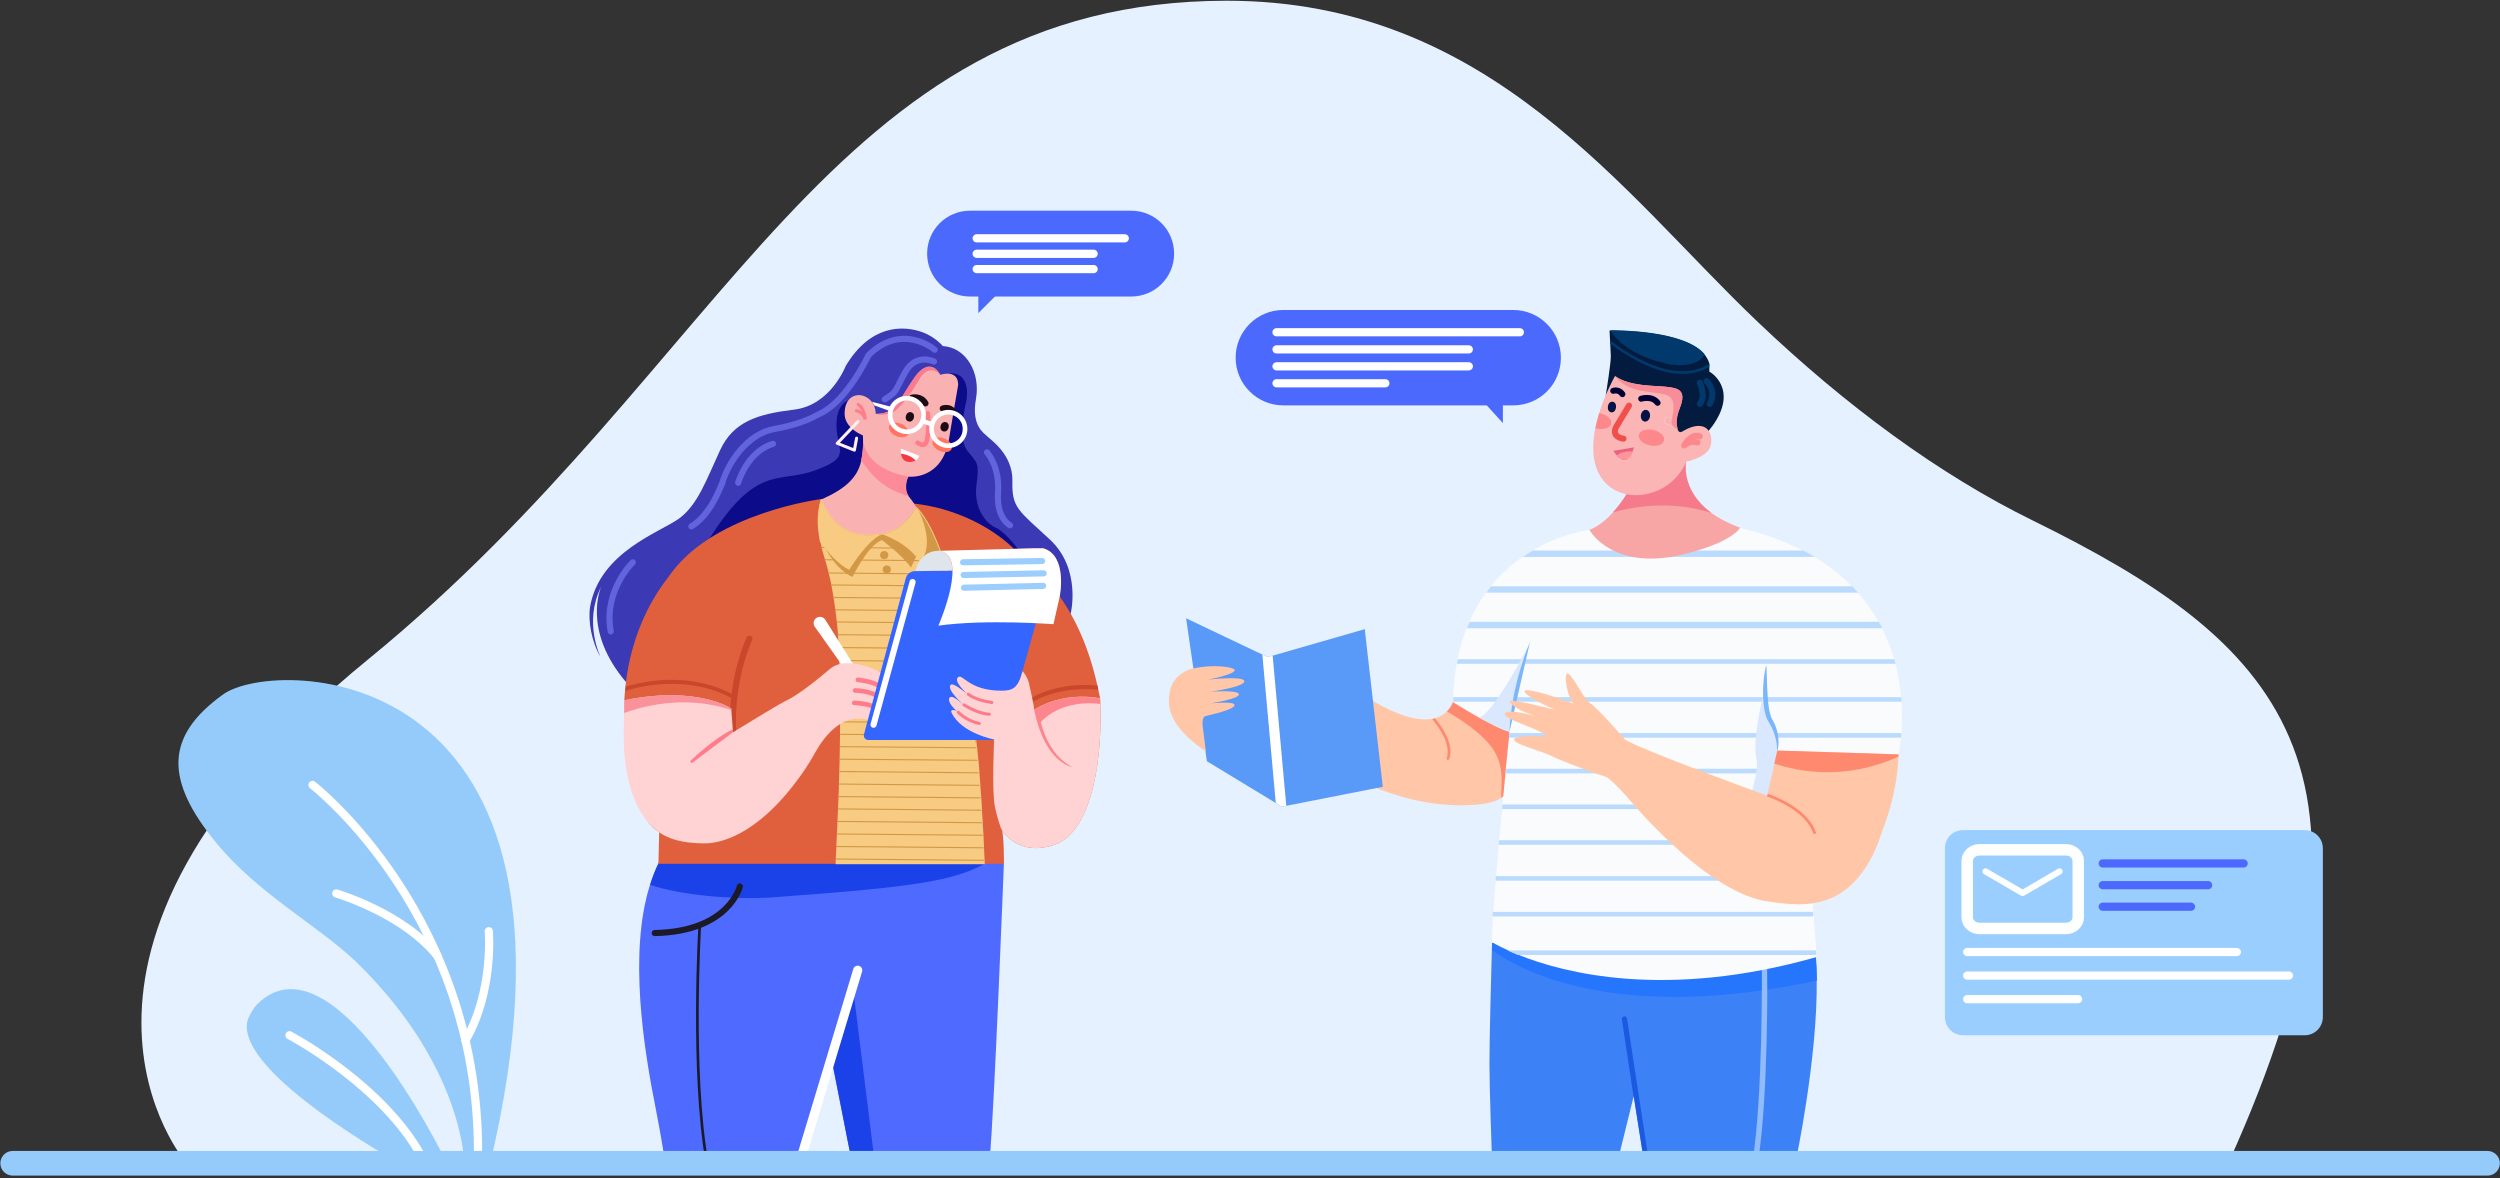 <?xml version="1.0" encoding="UTF-8"?>
<svg width="609px" height="287px" viewBox="0 0 609 287" version="1.1" xmlns="http://www.w3.org/2000/svg" xmlns:xlink="http://www.w3.org/1999/xlink">
    <rect x="0" y="0" width="609" height="287" fill="#333333" stroke="none"/>
    <title>img</title>
    <g id="页面-1" stroke="none" stroke-width="1" fill="none" fill-rule="evenodd">
        <g id="生涯模式" transform="translate(-951, -322)">
            <g id="talent" transform="translate(360, 310)">
                <g id="img-" transform="translate(594, 12)">
                    <g id="img">
                        <path d="M42.443,283.374 C42.443,283.374 -1.615,232.72 86.681,160.621 C174.978,88.521 199.116,0.269 295.802,0.179 C359.781,0.135 392.309,47.154 425.241,78.471 C446.687,98.885 469.479,115.665 492.181,126.792 C551.449,155.954 583.708,186.463 539.829,283.329 L42.443,283.329 L42.443,283.374 Z" id="路径" fill="#E5F1FF" fill-rule="nonzero"></path>
                        <g id="编组" transform="translate(281.31, 80.31)">
                            <path d="M81.387,114.05 C80.31,114.812 78.74,115.306 76.542,115.575 C57.563,117.773 41.097,106.647 41.097,106.647 L43.924,86.367 C54.512,93.994 60.838,95.475 64.562,94.802 C64.831,94.757 65.056,94.712 65.28,94.623 C66.581,94.264 67.479,93.635 68.196,92.963 C69.587,91.572 69.901,89.956 69.901,89.956 L83.81,97.045 C83.765,106.736 84.617,111.717 81.387,114.05 Z" id="路径" fill="#FFC6A7" fill-rule="nonzero"></path>
                            <path d="M81.387,114.05 C81.252,111.178 82.329,107.275 79.772,102.788 C77.304,98.526 70.664,94.398 68.152,93.007 C69.542,91.617 69.856,90.001 69.856,90.001 L83.765,97.09 C83.765,106.736 84.617,111.717 81.387,114.05 Z" id="路径" fill="#FF896F" fill-rule="nonzero"></path>
                            <path d="M68.735,104.583 C68.69,104.717 68.555,104.807 68.421,104.807 C68.376,104.807 68.331,104.807 68.331,104.807 C68.152,104.762 68.062,104.538 68.107,104.403 C69.363,100.769 65.504,95.969 64.562,94.847 C64.831,94.802 65.056,94.757 65.28,94.667 C66.536,96.193 70.036,100.814 68.735,104.583 Z" id="路径" fill="#FF896F" fill-rule="nonzero"></path>
                            <path d="M153.173,202.391 L116.113,202.391 L113.646,186.733 L113.601,186.957 L109.787,202.391 L79.144,202.391 C79.144,202.391 78.516,184.669 78.516,178.836 C78.516,172.69 78.964,156.448 79.099,151.154 C79.144,150.077 79.144,149.449 79.144,149.449 L87.489,142.495 L157.973,152.634 C158.153,154.474 158.243,156.448 158.243,158.467 C158.467,177.4 153.173,202.391 153.173,202.391 Z" id="路径" fill="#3D81F6" fill-rule="nonzero"></path>
                            <path d="M158.287,158.557 C111.447,168.562 87.848,157.256 79.144,151.199 C79.189,150.122 79.189,149.494 79.189,149.494 L87.534,142.54 L158.018,152.679 C158.198,154.519 158.243,156.493 158.287,158.557 Z" id="路径" fill="#2575FD" fill-rule="nonzero"></path>
                            <path d="M143.975,202.391 L142.629,202.391 C145.142,186.733 144.873,155.954 144.873,155.596 L146.174,155.596 C146.219,156.986 146.488,186.688 143.975,202.391 Z" id="路径" fill="#90BBFC" fill-rule="nonzero"></path>
                            <g transform="translate(69.542, 48.007)" fill-rule="nonzero" id="路径">
                                <path d="M109.339,50.25 C109.294,50.654 109.294,51.013 109.249,51.372 C108.98,53.929 108.666,55.454 108.666,55.454 C90.944,60.659 79.278,54.871 79.278,54.871 L80.265,58.954 L80.535,60.076 L82.329,67.658 L82.598,68.78 L84.393,76.362 L84.662,77.484 L86.457,85.066 L86.726,86.188 L87.623,89.912 L87.893,93.77 L87.982,94.892 L88.566,103.147 L88.655,104.269 L88.7,104.807 C52,115.261 27.009,108.71 16.017,104.269 C15.03,103.865 14.178,103.506 13.415,103.147 C10.947,102.025 9.646,101.218 9.646,101.218 C9.556,100.455 9.646,98.122 9.826,94.892 C9.826,94.533 9.871,94.174 9.915,93.77 C10.05,91.527 10.274,88.969 10.499,86.188 C10.544,85.829 10.544,85.47 10.588,85.066 C10.813,82.643 11.037,80.041 11.261,77.484 C11.306,77.125 11.351,76.766 11.351,76.362 C11.575,73.805 11.845,71.247 12.069,68.78 C12.114,68.421 12.159,68.017 12.159,67.658 C12.428,64.966 12.652,62.364 12.877,60.076 C12.921,59.717 12.966,59.313 12.966,58.954 C13.28,55.589 13.594,52.897 13.729,51.372 C13.774,50.878 13.819,50.519 13.819,50.25 C13.819,50.026 13.864,49.936 13.864,49.936 C13.864,49.936 13.864,49.936 13.819,49.936 C12.204,49.577 9.198,48.007 6.416,46.481 C3.096,44.597 0.09,42.712 0.09,42.712 L0.09,42.623 C0.09,42.264 0.09,41.86 0.135,41.501 C0.224,38.585 0.538,35.848 0.987,33.335 C1.032,32.977 1.122,32.573 1.211,32.214 C1.75,29.477 2.513,26.965 3.41,24.676 C3.634,24.138 3.858,23.6 4.083,23.106 C5.249,20.459 6.64,18.081 8.121,16.017 C8.525,15.479 8.928,14.94 9.332,14.447 C11.71,11.531 14.357,9.198 17.004,7.358 C17.857,6.775 18.664,6.236 19.472,5.788 C26.74,1.481 33.291,0.763 33.291,0.763 L69.991,0.269 C75.958,1.66 81.028,3.589 85.38,5.833 C86.367,6.326 87.309,6.865 88.207,7.403 C91.796,9.556 94.757,11.934 97.27,14.492 C97.808,15.03 98.302,15.524 98.75,16.062 C100.769,18.35 102.429,20.728 103.775,23.151 C104.089,23.689 104.358,24.228 104.628,24.721 C105.884,27.234 106.871,29.791 107.544,32.259 C107.634,32.618 107.768,33.021 107.858,33.38 C108.621,36.252 109.025,38.989 109.249,41.546 C109.294,41.905 109.294,42.309 109.339,42.668 C109.563,45.584 109.473,48.141 109.339,50.25 Z" fill="#FAFBFC"></path>
                                <path d="M88.252,7.358 L17.049,7.358 C17.902,6.775 18.709,6.236 19.517,5.788 L85.425,5.788 C86.412,6.281 87.354,6.82 88.252,7.358 Z" fill="#BBDBFE"></path>
                                <path d="M98.795,16.062 L8.166,16.062 C8.569,15.524 8.973,14.985 9.377,14.492 L97.315,14.492 C97.853,14.985 98.346,15.524 98.795,16.062 Z" fill="#BBDBFE"></path>
                                <path d="M104.673,24.721 L3.455,24.721 C3.679,24.183 3.903,23.644 4.128,23.151 L103.82,23.151 C104.134,23.644 104.403,24.183 104.673,24.721 Z" fill="#BBDBFE"></path>
                                <path d="M107.903,33.38 L1.032,33.38 C1.077,33.021 1.167,32.618 1.256,32.259 L107.634,32.259 C107.723,32.618 107.813,32.977 107.903,33.38 Z" fill="#BBDBFE"></path>
                                <path d="M109.383,42.623 L0.135,42.623 C0.135,42.264 0.135,41.86 0.179,41.501 L109.339,41.501 C109.339,41.905 109.339,42.264 109.383,42.623 Z" fill="#BBDBFE"></path>
                                <path d="M109.339,50.25 C109.294,50.654 109.294,51.013 109.249,51.372 L13.729,51.372 C13.774,50.878 13.819,50.519 13.819,50.25 L109.339,50.25 Z" fill="#BBDBFE"></path>
                                <path d="M80.49,60.076 L12.877,60.076 C12.921,59.717 12.966,59.313 12.966,58.954 L80.221,58.954 L80.49,60.076 Z" fill="#BBDBFE"></path>
                                <path d="M82.554,68.78 L12.024,68.78 C12.069,68.421 12.114,68.017 12.114,67.658 L82.284,67.658 L82.554,68.78 Z" fill="#BBDBFE"></path>
                                <path d="M84.617,77.484 L11.217,77.484 C11.261,77.125 11.306,76.766 11.306,76.362 L84.348,76.362 L84.617,77.484 Z" fill="#BBDBFE"></path>
                                <path d="M86.681,86.233 L10.454,86.233 C10.499,85.874 10.499,85.515 10.544,85.111 L86.412,85.111 L86.681,86.233 Z" fill="#BBDBFE"></path>
                                <path d="M87.893,94.937 L9.736,94.937 C9.736,94.578 9.781,94.219 9.826,93.815 L87.803,93.815 L87.893,94.937 Z" fill="#BBDBFE"></path>
                                <path d="M88.61,104.314 L15.927,104.314 C14.94,103.91 14.088,103.551 13.325,103.192 L88.521,103.192 L88.61,104.314 Z" fill="#BBDBFE"></path>
                            </g>
                            <path d="M117.325,202.391 L116.158,202.391 L113.691,186.733 L113.646,186.957 L110.774,168.023 C110.729,167.665 110.954,167.35 111.313,167.261 C111.672,167.216 111.986,167.44 112.031,167.799 L117.325,202.391 Z" id="路径" fill="#1B59E1" fill-rule="nonzero"></path>
                            <polygon id="路径" fill="#5999F7" fill-rule="nonzero" points="52.538 111.358 29.028 115.979 27.952 116.203 26.471 115.306 9.691 105.121 4.621 70.305 23.196 79.144 24.497 79.727 25.708 79.413 48.141 72.952"></polygon>
                            <path d="M87.982,77.125 L83.406,97.898 C81.791,97.539 78.785,95.969 76.003,94.443 C79.323,93.815 87.713,77.663 87.982,77.125 Z" id="路径" fill="#D9E7FF" fill-rule="nonzero"></path>
                            <path d="M145.097,89.463 C145.097,89.463 142.495,100.231 143.571,104.448 C144.648,108.666 138.995,122.484 138.995,122.484 L157.256,128.676 L148.641,102.429 L148.596,99.648 L145.097,89.463 Z" id="路径" fill="#D9E7FF" fill-rule="nonzero"></path>
                            <path d="M88.386,76.138 C88.386,76.138 83.81,86.412 83.406,97.898" id="路径" fill="#79B6FA" fill-rule="nonzero"></path>
                            <path d="M178.163,103.461 C178.163,103.641 178.163,103.82 178.163,104 C177.715,114.588 173.946,122.395 173.273,124.862 C166.049,143.257 152.904,140.162 145.366,139.13 C130.426,136.258 112.255,114.05 112.255,114.05 C112.255,114.05 107.813,109.025 106.692,108.845 C105.66,108.621 99.064,106.198 95.34,104.628 C94.937,104.493 94.578,104.269 94.174,104.089 C90.629,102.34 84.931,101.173 84.528,99.917 C84.169,98.616 92.424,99.109 92.424,99.109 C91.213,97.18 81.252,94.892 82.329,93.411 C82.957,92.559 86.636,93.321 89.598,94.084 C84.617,92.424 82.957,90.719 83.675,90.405 C84.483,90.046 94.667,92.648 94.667,92.648 C89.598,90.495 87.758,89.104 87.175,88.386 C86.995,88.117 87.175,87.758 87.489,87.803 C90.495,87.848 99.019,91.078 99.019,91.078 C97.404,89.463 96.417,83.227 97.673,83.81 C98.93,84.348 101.622,90.181 103.102,91.033 C104.583,91.886 111.672,99.962 111.672,99.962 C116.607,102.654 139.04,110.909 144.828,113.018 C145.68,113.332 146.174,113.511 146.174,113.511 L146.263,113.152 L147.923,105.749 L148.641,102.564 L178.163,103.461 Z" id="路径" fill="#FFC6A7" fill-rule="nonzero"></path>
                            <path d="M157.794,122.888 C157.749,122.888 157.704,122.888 157.704,122.888 C157.57,122.888 157.435,122.798 157.39,122.664 C155.64,117.549 148.776,114.633 146.129,113.691 C145.994,113.646 146.129,113.691 146.129,113.691 L146.219,113.421 L146.308,113.062 C149.045,114.005 156.179,117.011 158.063,122.484 C158.063,122.664 157.973,122.843 157.794,122.888 Z" id="路径" fill="#FF896F" fill-rule="nonzero"></path>
                            <path d="M178.163,103.461 C178.163,103.641 178.163,103.82 178.163,104 C165.242,109.877 153.891,107.679 147.923,105.704 L148.641,102.519 L178.163,103.461 Z" id="路径" fill="#FF896F" fill-rule="nonzero"></path>
                            <path d="M0.808,87.579 C1.301,85.56 2.602,84.348 4.038,83.451 C5.249,82.688 6.685,82.419 8.255,82.195 C12.338,81.611 16.376,82.284 16.466,82.868 C16.69,83.989 9.96,85.246 9.96,85.246 C9.96,85.246 18.619,84.258 18.799,85.604 C19.023,87.04 10.454,88.207 10.454,88.207 C10.454,88.207 17.273,87.668 17.498,88.79 C17.722,89.912 10.588,91.033 10.588,91.033 C10.588,91.033 16.331,90.45 16.421,91.392 C16.511,92.334 13.056,93.232 9.377,94.129 C8.21,94.398 8.749,97.27 8.749,97.27 L9.422,102.698 C9.422,102.698 3.006,98.75 1.077,93.815 C0.135,91.617 0.359,89.283 0.808,87.579 Z" id="路径" fill="#FFC6A7" fill-rule="nonzero"></path>
                            <polygon id="路径" fill="#FFFFFF" fill-rule="nonzero" points="29.028 115.979 27.952 116.203 26.471 115.306 23.196 79.144 24.497 79.727 25.708 79.413"></polygon>
                            <path d="M132.804,23.51 C130.471,26.65 125.535,31.317 125.535,31.317 C125.535,31.317 122.798,23.33 123.382,21.536 C123.965,19.696 127.734,15.299 120.376,14.806 C115.889,14.492 114.319,17.857 109.114,11.979 L106.826,16.197 C106.871,15.927 108.172,7.807 108.082,6.371 L107.948,3.5 L107.903,2.647 L107.768,0.224 C107.768,0.224 107.813,0.224 107.903,0.224 C109.563,0.224 125.984,0.179 130.919,6.057 C131.458,6.73 131.861,7.448 132.086,8.255 L132.086,10.229 C132.086,10.14 139.444,14.312 132.804,23.51 Z" id="路径" fill="#021B3F" fill-rule="nonzero"></path>
                            <path d="M130.919,5.967 C129.753,8.704 124.728,9.287 120.555,7.986 C112.928,6.102 109.428,2.513 107.903,0.135 C109.563,0.135 125.984,0.09 130.919,5.967 Z" id="路径" fill="#02396D" fill-rule="nonzero"></path>
                            <path d="M132.086,8.3 L132.086,9.063 C130.022,10.274 127.823,10.768 125.58,10.768 C118.626,10.768 111.358,6.012 107.948,3.41 L107.903,2.557 C112.031,5.788 123.696,13.684 132.086,8.3 Z" id="路径" fill="#02396D" fill-rule="nonzero"></path>
                            <path d="M129.753,12.921 C129.753,12.921 131.368,16.331 129.753,18.081" id="路径" stroke="#02396D" stroke-width="1.458" stroke-linecap="round"></path>
                            <path d="M131.413,12.518 C131.413,12.518 134.015,14.851 132.175,18.081" id="路径" stroke="#02396D" stroke-width="1.458" stroke-linecap="round"></path>
                            <path d="M139.578,48.231 C139.578,48.231 137.873,51.775 125.715,54.737 C108.396,58.954 102.878,48.769 102.878,48.769 C105.076,47.917 107.05,46.212 108.576,44.552 C110.729,42.219 112.031,39.931 112.031,39.931 L126.298,32.618 C125.67,38.181 129.125,42.129 132.624,44.687 C136.079,47.109 139.578,48.231 139.578,48.231 Z" id="路径" fill="#F8A5A5" fill-rule="nonzero"></path>
                            <path d="M132.624,44.642 C122.978,41.591 114.094,42.982 108.576,44.507 C110.729,42.174 112.031,39.886 112.031,39.886 L126.388,32.124 C125.804,37.777 129.125,42.129 132.624,44.642 Z" id="路径" fill="#F57B8C" fill-rule="nonzero"></path>
                            <path d="M132.534,27.727 C132.131,31.137 126.433,32.169 126.433,32.169 C122.619,41.501 108.935,43.52 104.897,34.502 C103.506,31.361 103.596,27.593 104.314,23.958 C104.583,22.702 104.897,21.446 105.256,20.279 C106.647,15.838 108.576,12.248 109.069,11.351 C109.069,11.306 109.114,11.306 109.114,11.306 C112.659,13.864 118.805,13.594 121.497,13.908 C124.234,14.223 126.702,14.492 124.862,19.113 C124.324,20.504 124.1,21.581 124.055,22.433 L121.497,21.177 L121.004,22.702 L124.234,23.958 C124.279,24.048 124.279,24.138 124.324,24.183 C124.414,24.362 124.458,24.542 124.548,24.676 C124.728,24.946 125.087,25.035 125.401,24.856 C125.58,24.766 125.715,24.676 125.894,24.587 C126.343,24.317 126.747,24.138 127.15,23.958 C131.188,22.343 132.848,24.766 132.534,27.727 Z" id="路径" fill="#FBB5B5" fill-rule="nonzero"></path>
                            <path d="M124.279,23.958 L121.049,22.702 L121.542,21.177 L124.1,22.433 C124.1,23.061 124.189,23.6 124.279,23.958 Z" id="路径" fill="#F9B2B3" fill-rule="nonzero"></path>
                            <path d="M124.907,19.113 C123.875,21.715 124.144,23.285 124.369,24.183 C123.337,23.465 122.664,23.465 122.933,21.85 C124.414,15.12 122.081,15.927 115.844,14.94 C112.12,14.357 110.101,12.652 109.114,11.351 C109.204,11.217 109.159,11.306 109.159,11.306 C112.704,13.864 118.85,13.594 121.542,13.908 C124.234,14.223 126.747,14.492 124.907,19.113 Z" id="路径" fill="#F88C98" fill-rule="nonzero"></path>
                            <path d="M129.753,25.977 C127.509,25.215 125.939,28.221 125.939,28.221 C125.939,28.221 127.24,26.92 129.214,27.458" id="路径" stroke="#FD888C" stroke-width="1.458" stroke-linecap="round" stroke-linejoin="round"></path>
                            <path d="M108.666,14.896 C108.666,14.896 110.012,14.402 110.909,15.703" id="路径" stroke="#000037" stroke-width="1.458" stroke-linecap="round"></path>
                            <ellipse id="椭圆形" fill="#FD888C" fill-rule="nonzero" transform="translate(117.984, 26.302) rotate(-77.643) translate(-117.984, -26.302) " cx="117.984" cy="26.302" rx="1.929" ry="3.141"></ellipse>
                            <path d="M115.485,16.825 C115.485,16.825 118.088,15.972 119.478,17.812" id="路径" stroke="#000037" stroke-width="1.458" stroke-linecap="round"></path>
                            <ellipse id="椭圆形" fill="#061346" fill-rule="nonzero" transform="translate(108.359, 18.843) rotate(-82.576) translate(-108.359, -18.843) " cx="108.359" cy="18.843" rx="1.301" ry="1"></ellipse>
                            <path d="M108.172,22.882 C107.948,23.914 106.377,24.452 104.673,24.093 C104.538,24.048 104.403,24.048 104.314,24.003 C104.583,22.747 104.897,21.491 105.256,20.324 C105.346,20.324 105.39,20.369 105.48,20.369 C107.185,20.728 108.396,21.85 108.172,22.882 Z" id="路径" fill="#FD888C" fill-rule="nonzero"></path>
                            <ellipse id="椭圆形" fill="#061346" fill-rule="nonzero" transform="translate(116.522, 20.963) rotate(-82.576) translate(-116.522, -20.963) " cx="116.522" cy="20.963" rx="1.436" ry="1.122"></ellipse>
                            <path d="M112.524,18.485 L109.339,23.779 C109.339,23.779 108.037,26.022 111.178,26.561" id="路径" stroke="#F14F49" stroke-width="1.458" stroke-linecap="round" stroke-linejoin="round"></path>
                            <path d="M108.71,29.522 C108.98,29.971 109.294,30.329 109.518,30.599 C111.582,32.887 112.838,31.047 113.377,29.701 C113.601,29.118 113.735,28.669 113.735,28.669 L108.71,29.522 Z" id="路径" fill="#EC6081" fill-rule="nonzero"></path>
                            <path d="M109.563,30.599 C111.627,32.887 112.883,31.047 113.421,29.701 C112.928,29.612 112.345,29.612 111.761,29.701 C110.819,29.836 110.056,30.195 109.563,30.599 Z" id="路径" fill="#FD9599" fill-rule="nonzero"></path>
                            <path d="M145.994,81.97 L146.174,87.22 C146.263,88.969 146.353,90.674 146.622,92.379 C146.667,92.783 146.802,93.187 146.892,93.591 C146.936,93.77 147.026,93.994 147.071,94.174 C147.116,94.398 147.206,94.533 147.295,94.712 L147.43,94.981 C147.475,95.071 147.52,95.161 147.609,95.296 C147.699,95.52 147.834,95.699 147.923,95.924 C148.148,96.327 148.282,96.776 148.417,97.18 C148.686,98.032 148.866,98.93 148.91,99.827 C148.955,100.276 148.955,100.724 148.91,101.173 C148.866,101.622 148.821,102.07 148.686,102.519 L148.596,102.474 C148.596,101.622 148.507,100.724 148.327,99.917 C148.148,99.064 147.879,98.257 147.565,97.494 C147.385,97.09 147.206,96.731 147.026,96.372 C146.936,96.193 146.802,96.013 146.712,95.834 C146.622,95.654 146.488,95.475 146.353,95.251 C145.86,94.398 145.68,93.501 145.501,92.604 C145.187,90.809 145.142,89.014 145.187,87.265 C145.276,85.515 145.456,83.72 145.86,82.015 L145.994,81.97 Z" id="路径" fill="#79B6FA" fill-rule="nonzero"></path>
                        </g>
                        <g id="编组" transform="translate(140.431, 79.862)">
                            <path d="M101.128,130.112 C101.128,130.112 98.795,190.591 97.629,202.84 L69.587,203.109 L64.069,203.198 L62.947,197.456 L59.448,179.913 L51.82,203.243 L18.575,203.243 C18.575,203.243 17.902,198.353 16.286,190.098 C13.415,175.696 9.646,152.365 14.896,135.72 C15.524,133.746 16.242,131.906 17.094,130.156 L101.128,130.156 L101.128,130.112 Z" id="路径" fill="#4F6AFF" fill-rule="nonzero"></path>
                            <path d="M14.94,135.675 C21.67,138.053 34.951,139.444 44.866,138.726 C80.714,136.169 88.835,134.553 96.372,130.605 L17.139,130.156 C16.286,131.861 15.524,133.746 14.94,135.675 Z" id="路径" fill="#1B42E9" fill-rule="nonzero"></path>
                            <path d="M36.79,136.079 C36.79,136.079 34.188,147.071 16.062,147.43" id="路径" stroke="#1D1A27" stroke-width="1.492" stroke-linecap="round"></path>
                            <path d="M29.118,203.198 L28.445,203.198 C24.587,181.124 26.695,145.77 26.695,145.411 C26.695,145.231 26.875,145.097 27.054,145.097 C27.234,145.097 27.368,145.276 27.368,145.456 C27.368,145.815 25.215,181.259 29.118,203.198 Z" id="路径" fill="#1D1A27" fill-rule="nonzero"></path>
                            <polygon id="路径" fill="#1B42E9" fill-rule="nonzero" points="59.313 178.746 62.947 197.456 64.114 203.198 69.632 203.109 64.428 161.294"></polygon>
                            <line x1="65.504" y1="156.493" x2="51.417" y2="203.198" id="路径" stroke="#FFFFFF" stroke-width="2.238" stroke-linecap="round"></line>
                            <g>
                                <path d="M86.233,4.442 C86.233,4.442 84.483,2.288 81.432,1.122 C76.497,-0.718 68.6,-0.763 62.588,9.287 C62.588,9.287 58.954,18.844 50.026,19.921 C41.097,20.997 35.22,22.837 31.99,29.791 C28.759,36.745 26.606,43.027 22.074,46.392 C17.543,49.756 2.647,54.512 0.314,67.972 C-0.224,71.292 0.673,76.542 2.871,80.176 C2.871,80.176 -1.391,71.696 3.051,62.992 C3.051,62.992 -1.884,73.58 9.242,86.502 C11.261,87.309 115.979,74.792 115.979,74.792 L117.415,69.498 C117.415,69.498 120.017,58.73 112.345,51.596 C104.673,44.462 103.013,43.924 103.192,37.329 C103.327,30.778 97.763,27.189 97,26.381 C96.238,25.619 93.142,23.824 94.308,17.363 C95.475,10.902 91.886,4.756 86.233,4.442 Z" id="路径" fill="#3B39B3" fill-rule="nonzero"></path>
                                <path d="M63.575,17.587 C63.575,17.587 60.165,18.081 60.345,24.093 C60.524,30.105 64.069,31.451 55.096,34.726 C46.122,38.002 40.963,32.977 29.208,51.596 C28.086,55.813 105.525,55.185 105.525,55.185 C105.525,55.185 101.936,49.981 99.199,48.725 C96.462,47.468 93.725,43.7 94.443,38.181 C95.161,32.663 94.667,33.066 92.2,29.926 C89.732,26.785 91.796,18.619 91.931,17.991 C91.931,17.991 93.501,10.992 87.982,11.082 L70.485,24.856 L63.575,17.587 Z" id="路径" fill="#0C0B89" fill-rule="nonzero"></path>
                                <path d="M10.723,57.115 C10.723,57.115 3.5,64.024 5.339,73.939" id="路径" stroke="#6164DC" stroke-width="1.492" stroke-linecap="round"></path>
                                <path d="M113.377,125.939 C105.704,128.586 101.711,123.92 100.724,122.529 C100.679,122.484 100.679,122.44 100.635,122.395 C101.173,123.875 101.128,130.56 101.128,130.56 L16.959,130.56 L17.139,123.112 L17.139,122.843 C10.185,118.716 8.794,102.833 8.794,100.006 C8.525,96.686 8.525,93.546 8.659,90.629 C8.704,89.867 8.749,89.104 8.839,88.341 C8.883,87.982 8.928,87.623 8.928,87.265 C10.858,69.901 19.292,61.108 20.235,59.537 C31.137,44.956 56.531,41.725 56.531,41.725 C56.531,41.725 56.666,41.725 56.935,41.77 C56.935,41.77 56.98,41.77 56.98,41.77 C60.39,41.995 76.721,42.488 79.548,42.847 C95.071,44.731 103.551,53.839 103.551,53.839 L108.486,53.66 L110.64,53.66 C116.652,55.365 114.723,65.101 114.678,65.37 L114.678,65.37 C120.465,73.491 122.843,82.419 123.875,87.085 C123.965,87.444 124.01,87.803 124.1,88.117 C124.324,89.149 124.458,89.867 124.548,90.181 C124.548,90.181 124.548,90.181 124.548,90.181 C125.266,103.775 122.933,122.664 113.377,125.939 Z" id="路径" fill="#E0603D" fill-rule="nonzero"></path>
                                <path d="M36.386,37.732 C36.386,37.732 38.54,30.15 44.866,28.266" id="路径" stroke="#6164DC" stroke-width="1.492" stroke-linecap="round"></path>
                                <path d="M97,30.329 C97,30.329 100.141,33.739 99.692,40.11 C99.244,46.436 102.609,48.096 102.609,48.096" id="路径" stroke="#6164DC" stroke-width="1.492" stroke-linecap="round"></path>
                                <path d="M84.258,5.339 C84.258,5.339 76.452,-1.436 68.152,6.64 C68.152,6.64 63.037,17.632 56.486,20.818 C56.083,21.042 55.634,21.222 55.23,21.446 C53.884,22.209 50.564,23.689 45.225,24.631 C38.719,25.753 33.964,32.707 32.483,37.867 C31.945,39.033 29.656,45.539 24.99,48.366" id="路径" stroke="#6164DC" stroke-width="1.492" stroke-linecap="round"></path>
                                <path d="M84.079,8.21 C84.079,8.21 79.772,6.057 77.125,10.723 C74.478,15.389 75.33,15.434 72.1,17.408" id="路径" stroke="#6164DC" stroke-width="1.492" stroke-linecap="round"></path>
                                <path d="M89.956,14.043 C89.956,14.043 88.117,24.676 87.803,26.74 C86.233,37.284 77.843,36.252 77.843,36.252 C76.856,37.598 77.394,40.29 77.394,40.29 C77.529,40.559 77.708,40.783 77.888,41.008 C79.862,43.43 80.086,44.417 80.086,44.417 L83.855,51.82 C65.46,57.563 55.813,48.994 55.813,48.994 L56.531,41.86 C62.498,39.258 65.415,36.476 66.312,32.573 C66.806,30.419 66.85,28.445 66.806,27.279 C66.806,27.279 66.806,27.279 66.806,27.279 C66.806,27.189 66.806,27.099 66.806,27.009 C66.806,27.009 66.806,27.009 66.806,27.009 C66.761,26.516 66.761,26.202 66.761,26.202 C65.011,25.439 62.364,23.779 62.319,20.952 C62.319,19.337 62.723,18.216 63.396,17.453 C64.248,16.466 65.639,16.152 66.85,16.556 C69.991,17.632 69.901,20.952 69.901,20.952 C70.305,20.952 70.664,20.952 70.978,20.908 C75.196,20.459 75.779,17.139 79.233,12.293 C79.278,12.204 79.368,12.114 79.413,12.024 C83.227,6.73 85.515,11.261 85.604,11.441 C85.604,11.441 85.604,11.441 85.604,11.441 C90.45,10.095 89.956,14.043 89.956,14.043 Z" id="路径" fill="#FAB1B1" fill-rule="nonzero"></path>
                                <path d="M85.604,11.441 C83.989,9.601 81.881,10.14 80.535,12.518 C79.144,14.94 76.407,19.068 74.253,20.459 C72.773,21.401 70.44,21.177 69.856,20.952 C70.26,20.952 70.619,20.952 70.933,20.908 C75.151,20.459 75.734,17.139 79.189,12.293 C79.233,12.204 79.323,12.114 79.368,12.024 C83.227,6.73 85.515,11.217 85.604,11.441 Z" id="路径" fill="#FB7A8E" fill-rule="nonzero"></path>
                                <path d="M82.554,20.818 C82.554,20.818 83.092,26.202 82.105,28.086 C81.791,28.714 80.983,28.58 80.086,27.996" id="路径" stroke="#FF7C8B" stroke-width="1.119" stroke-linecap="round"></path>
                                <path d="M76.048,29.432 C76.048,29.432 75.958,30.015 76.048,30.644 C76.138,31.496 76.542,32.528 77.798,32.663 C78.605,32.752 79.233,32.573 79.637,32.304 C80.31,31.855 80.535,31.182 80.535,31.182 L76.048,29.432 Z" id="路径" fill="#FFFFFF" fill-rule="nonzero"></path>
                                <path d="M76.048,30.644 C76.138,31.496 76.542,32.528 77.798,32.663 C78.605,32.752 79.233,32.573 79.637,32.304 C78.964,31.631 77.843,30.868 76.048,30.644 Z" id="路径" fill="#F73944" fill-rule="nonzero"></path>
                                <ellipse id="椭圆形" fill="#FF7563" fill-rule="nonzero" transform="translate(75.507, 24.88) rotate(-66.096) translate(-75.507, -24.88) " cx="75.507" cy="24.88" rx="1.615" ry="2.512"></ellipse>
                                <ellipse id="椭圆形" fill="#FF7563" fill-rule="nonzero" transform="translate(86.089, 28.483) rotate(-66.096) translate(-86.089, -28.483) " cx="86.089" cy="28.483" rx="1.615" ry="2.512"></ellipse>
                                <path d="M78.74,17.004 C78.74,17.004 80.894,16.466 82.015,18.395" id="路径" stroke="#1D0B16" stroke-width="1.492" stroke-linecap="round"></path>
                                <path d="M65.639,18.664 C65.639,18.664 67.165,19.562 67.344,22.298 C67.344,22.298 66.895,20.504 65.19,20.19" id="路径" stroke="#FF7C8B" stroke-width="0.746" stroke-linecap="round"></path>
                                <path d="M86.233,19.651 C86.233,19.651 87.803,19.113 88.7,20.279" id="路径" stroke="#1D0B16" stroke-width="1.492" stroke-linecap="round"></path>
                                <circle id="椭圆形" stroke="#FEFEFE" stroke-width="1.119" stroke-linecap="round" cx="77.484" cy="21.222" r="4.083"></circle>
                                <circle id="椭圆形" stroke="#FEFEFE" stroke-width="1.119" stroke-linecap="round" cx="87.579" cy="24.631" r="4.083"></circle>
                                <line x1="81.297" y1="22.702" x2="83.496" y2="23.465" id="路径" stroke="#FEFEFE" stroke-width="1.119" stroke-linecap="round"></line>
                                <polygon id="路径" fill="#FEFEFE" fill-rule="nonzero" points="69.004 18.036 73.894 19.292 73.491 20.324 69.542 18.889"></polygon>
                                <ellipse id="椭圆形" fill="#1D0B16" fill-rule="nonzero" transform="translate(78.215, 21.685) rotate(-72.998) translate(-78.215, -21.685) " cx="78.215" cy="21.685" rx="1.167" ry="1"></ellipse>
                                <ellipse id="椭圆形" fill="#1D0B16" fill-rule="nonzero" transform="translate(86.673, 24.098) rotate(-72.998) translate(-86.673, -24.098) " cx="86.673" cy="24.098" rx="1.167" ry="1"></ellipse>
                                <path d="M74.253,39.617 C69.587,37.239 68.286,34.726 66.357,32.348 C66.806,30.195 66.85,28.49 66.806,27.323 C66.895,28.669 67.972,34.457 77.888,36.252 C77.394,37.104 77.304,37.912 77.304,38.944 C77.304,39.796 77.663,40.604 77.977,41.052 C77.977,41.008 75.958,40.469 74.253,39.617 Z" id="路径" fill="#FD8A99" fill-rule="nonzero"></path>
                                <path d="M35.31,89.912 C35.22,90.091 35.04,90.181 34.861,90.181 C34.771,90.181 34.681,90.181 34.637,90.136 C28.221,86.726 21.536,86.457 17.094,86.861 C12.697,87.22 9.512,88.252 8.883,88.476 C8.928,88.117 8.973,87.758 8.973,87.399 C10.14,87.04 13.056,86.233 16.959,85.874 C21.581,85.47 28.49,85.784 35.085,89.283 C35.31,89.373 35.444,89.687 35.31,89.912 Z" id="路径" fill="#CA472B" fill-rule="nonzero"></path>
                                <path d="M35.175,98.481 C35.175,98.481 34.188,87.175 39.123,75.689" id="路径" stroke="#CA472B" stroke-width="1.492" stroke-linecap="round"></path>
                                <path d="M61.242,95.834 C61.242,94.892 61.242,93.95 61.242,93.052 L61.242,92.783 C61.242,91.841 61.242,90.899 61.242,90.001 C61.242,89.912 61.242,89.822 61.242,89.732 C61.242,88.79 61.197,87.848 61.197,86.95 C61.197,86.861 61.197,86.771 61.197,86.681 C61.197,85.739 61.152,84.797 61.108,83.9 C61.108,83.81 61.108,83.72 61.108,83.63 C61.063,82.778 61.063,81.925 61.018,81.118 C61.018,81.028 61.018,80.938 61.018,80.849 C60.973,79.862 60.928,78.919 60.883,77.977 C60.883,77.888 60.883,77.798 60.883,77.708 C60.838,76.721 60.749,75.779 60.704,74.837 C60.704,74.747 60.704,74.657 60.704,74.567 C60.614,73.58 60.524,72.638 60.435,71.696 C60.435,71.606 60.435,71.517 60.39,71.427 C60.3,70.485 60.165,69.587 60.076,68.735 C60.076,68.645 60.076,68.555 60.031,68.466 C59.896,67.479 59.762,66.581 59.627,65.729 C59.627,65.639 59.582,65.549 59.582,65.46 C59.403,64.428 59.268,63.53 59.089,62.678 C59.089,62.588 59.044,62.498 59.044,62.409 C58.864,61.422 58.64,60.524 58.416,59.717 C58.416,59.627 58.371,59.537 58.371,59.448 C58.102,58.326 57.832,57.384 57.563,56.486 C57.518,56.397 57.518,56.307 57.473,56.217 C57.159,55.23 56.89,54.333 56.711,53.48 L56.666,53.211 C56.666,53.211 56.666,53.166 56.666,53.166 C56.576,52.763 56.486,52.359 56.397,51.955 C56.172,50.833 56.038,49.756 55.948,48.769 C55.589,44.193 56.666,41.636 56.666,41.636 C60.076,50.205 65.998,51.013 71.606,50.071 C77.215,49.128 79.817,43.61 79.817,43.61 C80.041,43.834 80.265,44.058 80.49,44.328 C80.49,44.328 80.49,44.328 80.49,44.328 C82.329,46.481 83.944,49.622 85.425,53.435 C85.47,53.525 85.47,53.615 85.515,53.705 C85.829,54.602 86.143,55.499 86.457,56.442 C86.502,56.531 86.502,56.621 86.547,56.711 C86.861,57.653 87.175,58.64 87.444,59.672 C87.489,59.762 87.489,59.851 87.534,59.941 C87.803,60.794 88.027,61.691 88.252,62.633 C88.252,62.723 88.296,62.812 88.296,62.902 C88.521,63.8 88.745,64.742 88.969,65.684 C88.969,65.774 89.014,65.863 89.014,65.953 C89.239,66.85 89.418,67.748 89.598,68.69 C89.598,68.78 89.642,68.869 89.642,68.959 C89.822,69.856 90.001,70.754 90.181,71.651 C90.181,71.741 90.226,71.831 90.226,71.92 C90.405,72.862 90.585,73.805 90.764,74.792 C90.764,74.881 90.809,74.971 90.809,75.061 C90.988,76.003 91.123,76.945 91.302,77.932 C91.302,78.022 91.347,78.112 91.347,78.202 C91.527,79.189 91.661,80.176 91.841,81.163 C91.841,81.252 91.886,81.342 91.886,81.432 C92.02,82.24 92.11,83.047 92.245,83.855 C92.245,83.944 92.29,84.034 92.29,84.124 C92.424,85.066 92.559,85.963 92.693,86.906 C92.693,86.995 92.738,87.085 92.738,87.175 C92.873,88.117 93.007,89.014 93.097,89.956 C93.097,90.046 93.097,90.136 93.142,90.226 C93.277,91.168 93.366,92.065 93.501,93.007 C93.501,93.097 93.501,93.187 93.546,93.277 C93.635,94.219 93.77,95.116 93.86,96.058 C93.86,96.148 93.86,96.238 93.905,96.327 C93.994,97.27 94.129,98.167 94.219,99.109 C94.219,99.199 94.219,99.289 94.264,99.378 C94.353,100.051 94.398,100.724 94.488,101.397 C94.533,101.667 94.533,101.936 94.578,102.16 C94.578,102.25 94.578,102.34 94.623,102.429 C94.712,103.371 94.802,104.314 94.892,105.211 C94.892,105.301 94.892,105.39 94.937,105.48 C95.026,106.422 95.116,107.365 95.161,108.262 C95.161,108.352 95.161,108.441 95.161,108.531 C95.251,109.473 95.34,110.415 95.385,111.313 C95.385,111.402 95.385,111.492 95.385,111.582 C95.475,112.524 95.52,113.466 95.61,114.364 C95.61,114.453 95.61,114.543 95.61,114.633 C95.699,115.575 95.744,116.517 95.789,117.415 C95.789,117.504 95.789,117.594 95.789,117.684 C95.834,118.671 95.924,119.568 95.969,120.465 C95.969,120.555 95.969,120.645 95.969,120.735 C96.013,121.722 96.103,122.664 96.148,123.516 C96.148,123.606 96.148,123.696 96.148,123.785 C96.193,124.817 96.238,125.715 96.283,126.567 C96.283,126.657 96.283,126.747 96.283,126.836 C96.327,127.958 96.372,128.9 96.417,129.618 C96.417,129.708 96.417,129.798 96.417,129.887 C96.417,130.156 96.462,130.426 96.462,130.65 L60.121,130.65 C60.121,130.291 60.165,129.932 60.165,129.573 C60.165,129.483 60.165,129.394 60.165,129.304 C60.21,128.362 60.255,127.42 60.3,126.522 C60.3,126.433 60.3,126.343 60.3,126.253 C60.345,125.311 60.39,124.369 60.435,123.471 C60.435,123.382 60.435,123.292 60.435,123.202 C60.479,122.26 60.524,121.318 60.569,120.421 C60.569,120.331 60.569,120.241 60.569,120.151 C60.614,119.209 60.659,118.267 60.704,117.37 C60.704,117.28 60.704,117.19 60.704,117.1 C60.749,116.158 60.794,115.216 60.838,114.319 C60.838,114.229 60.838,114.139 60.838,114.05 C60.883,113.107 60.928,112.165 60.928,111.268 C60.928,111.178 60.928,111.088 60.928,110.999 C60.973,110.056 60.973,109.114 61.018,108.217 C61.018,108.127 61.018,108.037 61.018,107.948 C61.063,107.006 61.063,106.063 61.108,105.166 C61.108,105.076 61.108,104.987 61.108,104.897 C61.108,103.955 61.152,103.013 61.152,102.115 C61.152,102.025 61.152,101.936 61.152,101.846 C61.152,100.904 61.197,99.962 61.197,99.064 C61.197,98.975 61.197,98.885 61.197,98.795 C61.197,97.853 61.197,96.911 61.242,96.013 L61.242,95.834 L61.242,95.834 Z" id="路径" fill="#F7CB82" fill-rule="nonzero"></path>
                                <path d="M94.308,101.397 L82.464,57.518 L80.759,53.57 L78.471,58.416 C76.407,55.365 71.382,51.686 71.382,51.686 C67.927,53.032 64.248,60.659 64.248,60.659 C60.165,59.044 57.384,53.256 57.384,53.256 L55.813,48.994 C55.454,44.417 56.531,41.86 56.531,41.86 C59.941,50.429 65.863,51.237 71.472,50.295 C77.08,49.353 79.682,43.834 79.682,43.834 C79.906,44.058 80.131,44.283 80.355,44.552 C80.355,44.552 80.355,44.552 80.355,44.552 C88.027,53.615 92.155,80.041 94.308,101.397 Z" id="路径" fill="#D39846" fill-rule="nonzero"></path>
                                <ellipse id="椭圆形" fill="#D29846" fill-rule="nonzero" cx="71.965" cy="55.365" rx="1" ry="1"></ellipse>
                                <ellipse id="椭圆形" fill="#D29846" fill-rule="nonzero" cx="72.593" cy="58.864" rx="1" ry="1"></ellipse>
                                <path d="M85.335,53.884 L56.621,53.615 L56.576,53.346 L85.246,53.615 C85.29,53.705 85.29,53.794 85.335,53.884 Z" id="路径" fill="#D29846" fill-rule="nonzero"></path>
                                <path d="M86.367,56.89 L57.473,56.621 C57.429,56.531 57.429,56.442 57.384,56.352 L86.277,56.621 C86.322,56.711 86.367,56.8 86.367,56.89 Z" id="路径" fill="#D29846" fill-rule="nonzero"></path>
                                <path d="M87.354,60.121 L58.371,59.851 C58.371,59.762 58.326,59.672 58.326,59.582 L87.309,59.851 C87.309,59.941 87.354,60.031 87.354,60.121 Z" id="路径" fill="#D29846" fill-rule="nonzero"></path>
                                <path d="M88.162,63.037 L59.044,62.768 C59.044,62.678 58.999,62.588 58.999,62.498 L88.117,62.768 C88.117,62.857 88.117,62.947 88.162,63.037 Z" id="路径" fill="#D29846" fill-rule="nonzero"></path>
                                <path d="M88.88,66.088 L59.582,65.819 C59.582,65.729 59.537,65.639 59.537,65.549 L88.835,65.819 C88.88,65.953 88.88,66.043 88.88,66.088 Z" id="路径" fill="#D29846" fill-rule="nonzero"></path>
                                <path d="M89.553,69.094 L59.986,68.825 C59.986,68.735 59.986,68.645 59.941,68.555 L89.463,68.825 C89.508,68.914 89.553,69.004 89.553,69.094 Z" id="路径" fill="#D29846" fill-rule="nonzero"></path>
                                <path d="M90.181,72.055 L60.345,71.786 C60.345,71.696 60.345,71.606 60.3,71.517 L90.091,71.786 C90.136,71.875 90.136,71.965 90.181,72.055 Z" id="路径" fill="#D29846" fill-rule="nonzero"></path>
                                <path d="M90.764,75.151 L60.614,74.881 C60.614,74.792 60.614,74.702 60.614,74.612 L90.719,74.881 C90.719,75.016 90.719,75.106 90.764,75.151 Z" id="路径" fill="#D29846" fill-rule="nonzero"></path>
                                <path d="M91.302,78.291 L60.838,78.022 C60.838,77.932 60.838,77.843 60.838,77.753 L91.258,78.022 C91.258,78.112 91.258,78.202 91.302,78.291 Z" id="路径" fill="#D29846" fill-rule="nonzero"></path>
                                <path d="M91.796,81.522 L60.973,81.163 C60.973,81.073 60.973,80.983 60.973,80.894 L91.751,81.252 C91.796,81.342 91.796,81.432 91.796,81.522 Z" id="路径" fill="#D29846" fill-rule="nonzero"></path>
                                <path d="M92.2,84.169 L61.108,83.9 C61.108,83.81 61.108,83.72 61.108,83.63 L92.2,83.9 C92.2,83.989 92.2,84.079 92.2,84.169 Z" id="路径" fill="#D29846" fill-rule="nonzero"></path>
                                <path d="M92.648,87.22 L61.197,86.95 C61.197,86.861 61.197,86.771 61.197,86.681 L92.604,86.95 C92.604,87.04 92.648,87.13 92.648,87.22 Z" id="路径" fill="#D29846" fill-rule="nonzero"></path>
                                <path d="M93.052,90.271 L61.242,90.001 C61.242,89.912 61.242,89.822 61.242,89.732 L93.007,90.001 C93.007,90.091 93.007,90.181 93.052,90.271 Z" id="路径" fill="#D29846" fill-rule="nonzero"></path>
                                <path d="M93.411,93.321 L61.242,93.052 L61.242,92.783 L93.366,93.052 C93.411,93.142 93.411,93.232 93.411,93.321 Z" id="路径" fill="#D29846" fill-rule="nonzero"></path>
                                <path d="M93.77,96.372 L61.242,96.103 L61.242,95.834 L93.725,96.103 C93.725,96.193 93.77,96.283 93.77,96.372 Z" id="路径" fill="#D29846" fill-rule="nonzero"></path>
                                <path d="M94.084,99.423 L61.242,99.154 C61.242,99.064 61.242,98.975 61.242,98.885 L94.084,99.154 C94.084,99.244 94.084,99.333 94.084,99.423 Z" id="路径" fill="#D29846" fill-rule="nonzero"></path>
                                <path d="M94.398,102.429 L61.197,102.16 C61.197,102.07 61.197,101.981 61.197,101.891 L94.398,102.16 C94.398,102.295 94.398,102.384 94.398,102.429 Z" id="路径" fill="#D29846" fill-rule="nonzero"></path>
                                <path d="M94.667,105.48 L61.108,105.211 C61.108,105.121 61.108,105.031 61.108,104.942 L94.623,105.211 C94.667,105.301 94.667,105.39 94.667,105.48 Z" id="路径" fill="#D29846" fill-rule="nonzero"></path>
                                <path d="M94.937,108.531 L61.018,108.217 C61.018,108.127 61.018,108.037 61.018,107.948 L94.892,108.262 C94.937,108.352 94.937,108.441 94.937,108.531 Z" id="路径" fill="#D29846" fill-rule="nonzero"></path>
                                <path d="M95.206,111.582 L60.928,111.268 C60.928,111.178 60.928,111.088 60.928,110.999 L95.161,111.313 C95.206,111.402 95.206,111.492 95.206,111.582 Z" id="路径" fill="#D29846" fill-rule="nonzero"></path>
                                <path d="M95.43,114.633 L60.838,114.319 C60.838,114.229 60.838,114.139 60.838,114.05 L95.43,114.364 C95.43,114.453 95.43,114.543 95.43,114.633 Z" id="路径" fill="#D29846" fill-rule="nonzero"></path>
                                <path d="M95.654,117.639 L60.704,117.325 C60.704,117.235 60.704,117.145 60.704,117.056 L95.61,117.37 C95.654,117.504 95.654,117.549 95.654,117.639 Z" id="路径" fill="#D29846" fill-rule="nonzero"></path>
                                <path d="M95.834,120.69 L60.569,120.376 C60.569,120.286 60.569,120.196 60.569,120.106 L95.834,120.421 C95.834,120.51 95.834,120.6 95.834,120.69 Z" id="路径" fill="#D29846" fill-rule="nonzero"></path>
                                <path d="M96.013,123.741 L60.39,123.427 C60.39,123.337 60.39,123.247 60.39,123.157 L95.969,123.471 C96.013,123.561 96.013,123.651 96.013,123.741 Z" id="路径" fill="#D29846" fill-rule="nonzero"></path>
                                <path d="M96.193,126.792 L60.255,126.477 C60.255,126.388 60.255,126.298 60.255,126.208 L96.148,126.522 C96.193,126.612 96.193,126.702 96.193,126.792 Z" id="路径" fill="#D29846" fill-rule="nonzero"></path>
                                <path d="M96.327,129.842 L60.076,129.528 C60.076,129.439 60.076,129.349 60.076,129.259 L96.283,129.573 C96.327,129.663 96.327,129.753 96.327,129.842 Z" id="路径" fill="#D29846" fill-rule="nonzero"></path>
                                <path d="M64.652,82.329 L62.723,83.63 L55.051,72.818 C54.557,72.1 54.737,71.113 55.454,70.664 L55.454,70.664 C56.172,70.171 57.159,70.395 57.608,71.113 L64.652,82.329 Z" id="路径" fill="#FFFFFF" fill-rule="nonzero"></path>
                                <path d="M71.472,50.25 C67.793,51.686 63.441,58.954 63.441,58.954 C60.838,57.698 58.281,54.781 56.307,52.09 C55.006,45.539 56.576,41.77 56.576,41.77 C59.941,50.385 65.863,51.192 71.472,50.25 Z" id="路径" fill="#F7CC82" fill-rule="nonzero"></path>
                                <path d="M80.624,57.07 C77.932,52.359 71.472,50.295 71.472,50.295 C77.08,49.353 79.682,43.834 79.682,43.834 C79.906,44.058 80.131,44.283 80.355,44.552 C80.355,44.552 80.355,44.552 80.355,44.552 C84.707,53.75 80.624,57.07 80.624,57.07 Z" id="路径" fill="#F7CC82" fill-rule="nonzero"></path>
                                <path d="M72.055,84.393 L69.408,96.013 C62.14,92.738 57.159,99.917 55.41,103.013 C54.153,105.256 52.807,107.454 51.282,109.518 C40.379,124.548 31.002,125.58 28.266,125.58 C25.26,125.58 20.594,125.311 17.139,122.888 C7.179,115.934 8.525,97.584 8.569,95.61 C8.569,94.533 8.614,91.751 8.659,90.719 C26.471,87.085 34.681,92.738 34.681,92.738 L34.726,93.142 L35.085,97.853 L35.13,98.526 C35.13,98.526 35.713,98.167 36.656,97.584 C39.751,95.699 46.661,91.437 48.276,90.719 C50.34,89.732 54.108,87.04 58.685,83.137 C63.261,79.233 72.055,84.393 72.055,84.393 Z" id="路径" fill="#FFD3D3" fill-rule="nonzero"></path>
                                <path d="M25.304,105.884 C25.26,105.929 25.17,105.974 25.08,105.974 C24.99,105.974 24.901,105.929 24.856,105.884 C24.721,105.749 24.721,105.525 24.856,105.39 C25.125,105.121 30.913,99.648 35.13,97.808 L35.175,98.481 C35.175,98.481 34.233,99.064 35.175,98.481" id="路径" fill="#FF7C8B" fill-rule="nonzero"></path>
                                <path d="M34.771,93.142 C23.016,89.014 11.575,92.693 8.614,93.815 C8.614,92.738 8.659,91.706 8.704,90.719 C26.516,87.085 34.726,92.738 34.726,92.738 L34.771,93.142 Z" id="路径" fill="#F9929B" fill-rule="nonzero"></path>
                                <path d="M65.549,85.739 C65.549,85.739 69.453,86.143 70.754,87.309" id="路径" stroke="#FF7C8B" stroke-width="1.119" stroke-linecap="round"></path>
                                <path d="M64.876,88.341 C64.876,88.341 67.613,88.296 70.171,89.553" id="路径" stroke="#FF7C8B" stroke-width="1.119" stroke-linecap="round"></path>
                                <path d="M64.652,91.347 C64.652,91.347 68.152,91.527 69.363,92.334" id="路径" stroke="#FF7C8B" stroke-width="1.119" stroke-linecap="round"></path>
                                <path d="M100.994,100.41 L68.107,100.41 C67.389,100.41 66.85,99.737 67.03,99.019 L77.215,61.018 C77.484,59.986 78.426,59.268 79.458,59.268 L112.524,58.909 L100.994,100.41 Z" id="路径" fill="#3465FF" fill-rule="nonzero"></path>
                                <line x1="78.875" y1="61.915" x2="69.363" y2="96.686" id="路径" stroke="#FFFFFF" stroke-width="1.492" stroke-linecap="round"></line>
                                <path d="M79.592,59.223 C79.592,59.223 79.951,56.711 82.195,55.185 C84.214,53.794 88.566,53.525 88.566,59.133 L79.592,59.223 Z" id="路径" fill="#DFE5ED" fill-rule="nonzero"></path>
                                <path d="M114.723,65.415 L114.723,65.415 L113.197,72.19 C113.197,72.19 96.597,70.933 85.156,72.548 C85.156,72.548 93.142,54.423 84.797,54.333 L108.531,53.705 L110.685,53.705 C116.652,55.41 114.767,65.19 114.723,65.415 Z" id="路径" fill="#FFFFFF" fill-rule="nonzero"></path>
                                <line x1="91.168" y1="57.115" x2="110.415" y2="56.8" id="路径" stroke="#9BCEFD" stroke-width="1.492" stroke-linecap="round"></line>
                                <line x1="91.302" y1="60.21" x2="110.819" y2="59.806" id="路径" stroke="#9BCEFD" stroke-width="1.492" stroke-linecap="round"></line>
                                <line x1="91.392" y1="63.306" x2="110.685" y2="62.857" id="路径" stroke="#9BCEFD" stroke-width="1.492" stroke-linecap="round"></line>
                                <path d="M124.1,88.162 C114.274,87.22 108.396,90.988 108.352,91.033 C108.262,91.078 108.172,91.123 108.082,91.123 C107.903,91.123 107.768,91.033 107.679,90.899 C107.544,90.674 107.589,90.36 107.813,90.181 C108.082,90.001 113.915,86.233 123.92,87.13 C123.965,87.489 124.055,87.848 124.1,88.162 Z" id="路径" fill="#CA472B" fill-rule="nonzero"></path>
                                <polyline id="路径" stroke="#FDF0ED" stroke-width="0.746" stroke-linecap="round" stroke-linejoin="round" points="65.594 22.792 60.524 28.131 64.697 29.791 65.235 26.875"></polyline>
                                <path d="M113.377,125.939 C105.704,128.586 101.711,123.92 100.724,122.529 L100.321,121.677 C100.321,121.677 99.423,119.209 98.93,116.652 C98.122,112.614 98.75,100.276 98.75,100.276 C98.75,100.276 90.764,98.795 88.386,93.77 C87.893,92.873 89.104,93.052 89.598,93.321 C89.059,92.873 87.399,91.213 87.803,90.226 C88.341,89.014 90.854,91.527 91.123,91.706 C91.392,91.841 87.265,88.386 88.072,87.04 C88.61,86.143 91.706,88.88 91.975,89.014 C92.245,89.149 88.61,86.098 90.001,85.066 C91.078,84.258 92.693,88.386 100.41,88.386 C103.102,88.386 104.538,87.982 105.66,83.63 C105.66,83.63 107.05,85.066 107.365,87.22 C107.365,87.22 108.531,92.245 108.486,93.052 C108.486,93.052 114.857,88.521 124.548,90.226 C124.548,90.226 124.548,90.226 124.548,90.226 C124.593,90.674 124.593,91.123 124.593,91.572 C125.131,104.987 122.619,122.798 113.377,125.939 Z" id="路径" fill="#FFD3D3" fill-rule="nonzero"></path>
                                <path d="M110.101,96.013 C110.101,96.013 111.717,103.955 117.729,106.961 C117.549,106.916 111.178,106.019 108.486,93.097 C108.486,93.097 114.857,88.566 124.548,90.271 C124.548,90.271 124.548,90.271 124.548,90.271 C124.593,90.719 124.593,91.168 124.593,91.617 C122.26,91.302 114.992,90.899 110.101,96.013 Z" id="路径" fill="#FD858D" fill-rule="nonzero"></path>
                                <path d="M92.424,89.239 C92.424,89.239 94.129,90.719 98.167,91.258" id="路径" stroke="#FB7A8C" stroke-width="0.746" stroke-linecap="round"></path>
                                <path d="M91.392,91.841 C91.392,91.841 94.578,93.95 97.584,94.129" id="路径" stroke="#FB7A8C" stroke-width="0.746" stroke-linecap="round"></path>
                                <path d="M90.001,93.635 C90.001,93.635 91.886,95.699 95.116,96.372" id="路径" stroke="#FB7A8C" stroke-width="0.746" stroke-linecap="round"></path>
                            </g>
                        </g>
                        <path d="M94.488,283.464 C94.488,283.464 54.512,261.435 57.249,248.827 C57.518,247.616 58.775,245.507 59.582,244.7 C77.663,226.663 104,279.471 105.929,283.464 L94.488,283.464 L94.488,283.464 Z" id="路径" fill="#95CBFB" fill-rule="nonzero"></path>
                        <path d="M67.523,252.192 C67.523,252.192 91.392,264.8 100.5,283.24" id="路径" stroke="#FFFFFF" stroke-width="2" stroke-linecap="round"></path>
                        <path d="M110.101,283.24 C110.101,283.24 109.787,259.595 83.81,234.38 C74.837,225.676 60.031,217.915 49.667,205.307 C37.284,190.232 36.97,179.464 51.372,169.145 C64.203,159.948 145.635,160.396 116.383,283.509 L110.101,283.24 Z" id="路径" fill="#95CBFB" fill-rule="nonzero"></path>
                        <path d="M73.132,191.219 C73.132,191.219 114.767,223.433 113.421,283.419" id="路径" stroke="#FFFFFF" stroke-width="2" stroke-linecap="round"></path>
                        <path d="M116.069,226.843 C116.069,226.843 117.325,241.604 110.371,253.448" id="路径" stroke="#FFFFFF" stroke-width="2" stroke-linecap="round"></path>
                        <path d="M78.919,217.645 C78.919,217.645 95.385,222.491 103.596,232.945" id="路径" stroke="#FFFFFF" stroke-width="2" stroke-linecap="round"></path>
                        <line x1="0.09" y1="283.374" x2="602.955" y2="283.374" id="路径" stroke="#95CBFB" stroke-width="6" stroke-linecap="round"></line>
                        <g id="编组" transform="translate(470.645, 201.897)">
                            <path d="M29.746,26.112 L8.39,26.112 C6.82,26.112 5.563,24.856 5.563,23.285 L5.563,7.941 C5.563,6.371 6.82,5.115 8.39,5.115 L29.746,5.115 C31.317,5.115 32.573,6.371 32.573,7.941 L32.573,23.285 C32.573,24.856 31.317,26.112 29.746,26.112 Z" id="路径" fill="#FDFFFF" fill-rule="nonzero"></path>
                            <path d="M87.758,50.295 L4.576,50.295 C2.109,50.295 0.135,48.321 0.135,45.853 L0.135,4.756 C0.135,2.288 2.109,0.314 4.576,0.314 L87.758,0.314 C90.226,0.314 92.2,2.288 92.2,4.756 L92.2,45.853 C92.2,48.321 90.226,50.295 87.758,50.295 Z" id="路径" fill="#9ACEFF" fill-rule="nonzero"></path>
                            <path d="M8.569,5.115 L29.612,5.115 C31.272,5.115 32.618,6.326 32.618,7.852 L32.618,7.852 L32.618,21.536 C32.618,23.061 31.272,24.273 29.612,24.273 L29.612,24.273 L8.569,24.273 C6.909,24.273 5.563,23.061 5.563,21.536 L5.563,7.852 C5.563,6.326 6.909,5.115 8.569,5.115 L8.569,5.115 Z" id="路径" stroke="#FDFFFF" stroke-width="2.8"></path>
                            <path d="M19.068,14.761 L27.682,9.736 C28.041,9.512 28.49,9.646 28.714,10.005 C28.939,10.364 28.804,10.813 28.445,11.037 L19.427,16.286 C19.203,16.421 18.889,16.421 18.664,16.286 L9.646,11.037 C9.287,10.813 9.153,10.364 9.377,10.005 C9.601,9.646 10.05,9.512 10.409,9.736 L19.068,14.761 Z" id="路径" fill="#FDFFFF" fill-rule="nonzero"></path>
                            <line x1="38.585" y1="8.435" x2="72.907" y2="8.435" id="路径" stroke="#4D68FD" stroke-width="2" stroke-linecap="round"></line>
                            <line x1="38.585" y1="13.729" x2="64.248" y2="13.729" id="路径" stroke="#4D68FD" stroke-width="2" stroke-linecap="round"></line>
                            <line x1="38.585" y1="18.978" x2="60.076" y2="18.978" id="路径" stroke="#4D68FD" stroke-width="2" stroke-linecap="round"></line>
                            <line x1="5.563" y1="30.015" x2="71.247" y2="30.015" id="路径" stroke="#FFFFFF" stroke-width="2" stroke-linecap="round"></line>
                            <line x1="5.563" y1="35.758" x2="83.944" y2="35.758" id="路径" stroke="#FFFFFF" stroke-width="2" stroke-linecap="round"></line>
                            <line x1="5.563" y1="41.501" x2="32.573" y2="41.501" id="路径" stroke="#FFFFFF" stroke-width="2" stroke-linecap="round"></line>
                        </g>
                        <g id="编组" transform="translate(222.536, 51.147)">
                            <path d="M50.026,21.087 L10.768,21.087 C4.98,21.087 0.314,16.421 0.314,10.633 L0.314,10.633 C0.314,4.846 4.98,0.179 10.768,0.179 L50.026,0.179 C55.813,0.179 60.479,4.846 60.479,10.633 L60.479,10.633 C60.479,16.421 55.813,21.087 50.026,21.087 Z" id="路径" fill="#4B69FD" fill-rule="nonzero"></path>
                            <g transform="translate(12.114, 6.281)" id="路径" stroke="#FFFFFF" stroke-linecap="round" stroke-width="2">
                                <line x1="0.269" y1="0.628" x2="36.342" y2="0.628"></line>
                                <line x1="0.269" y1="4.397" x2="28.759" y2="4.397"></line>
                                <line x1="0.269" y1="8.121" x2="28.759" y2="8.121"></line>
                            </g>
                            <polygon id="路径" fill="#4B69FD" fill-rule="nonzero" points="12.787 20.863 12.787 25.125 17.229 20.683"></polygon>
                        </g>
                        <g id="编组" transform="translate(297.911, 75.375)">
                            <path d="M67.703,23.375 L11.71,23.375 C5.294,23.375 0.09,18.171 0.09,11.755 L0.09,11.755 C0.09,5.339 5.294,0.135 11.71,0.135 L67.703,0.135 C74.119,0.135 79.323,5.339 79.323,11.755 L79.323,11.755 C79.323,18.216 74.119,23.375 67.703,23.375 Z" id="路径" fill="#4B69FD" fill-rule="nonzero"></path>
                            <polygon id="路径" fill="#4B69FD" fill-rule="nonzero" points="65.19 22.388 65.19 27.682 60.21 22.209"></polygon>
                            <g transform="translate(9.871, 4.935)" id="路径" stroke="#FFFFFF" stroke-linecap="round" stroke-width="2">
                                <line x1="0.179" y1="0.628" x2="59.448" y2="0.628"></line>
                                <line x1="0.179" y1="4.801" x2="47.02" y2="4.801"></line>
                                <line x1="0.179" y1="8.928" x2="47.02" y2="8.928"></line>
                                <line x1="0.179" y1="13.056" x2="26.695" y2="13.056"></line>
                            </g>
                        </g>
                    </g>
                </g>
            </g>
        </g>
    </g>
</svg>